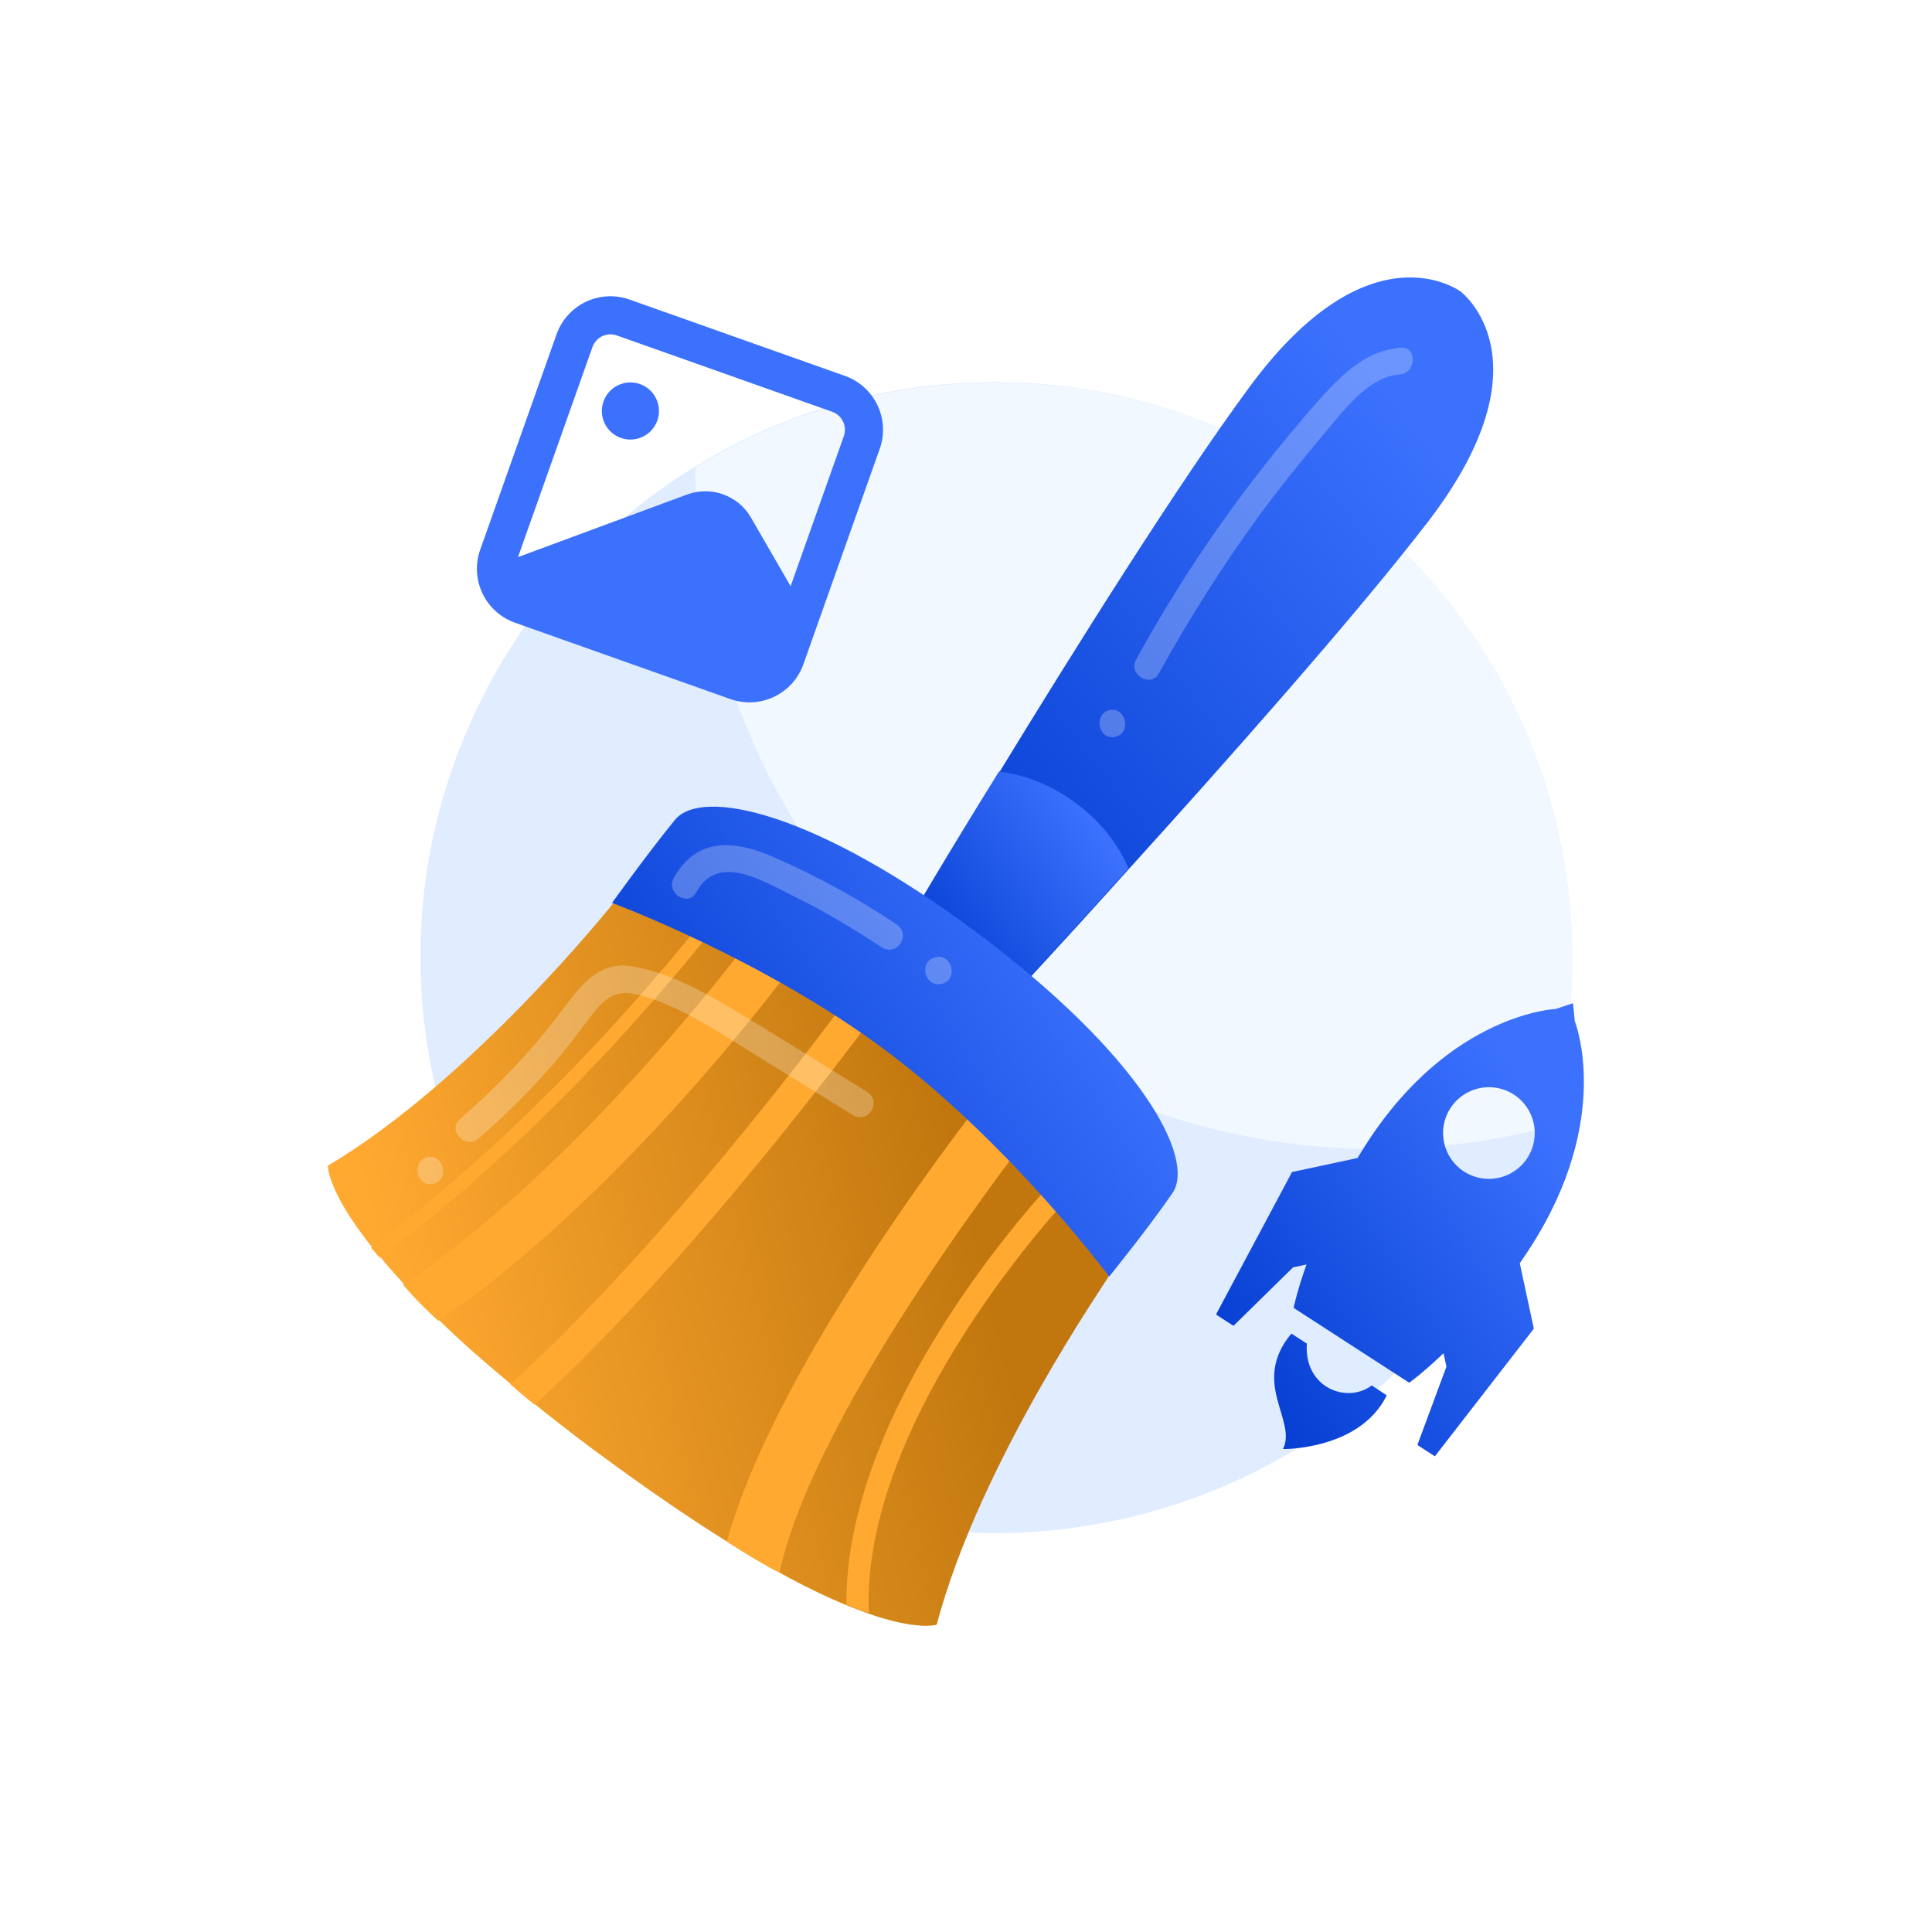 <svg width="68" height="68" viewBox="0 0 68 68" fill="none" xmlns="http://www.w3.org/2000/svg">
<g clip-path="url(#clip0)" filter="url(#filter0_d)">
<rect x="8" y="8" width="52" height="52" rx="8.432" fill="white"/>
<path d="M54.75 28.881C55.282 31.044 55.442 33.206 55.273 35.294C55.151 36.812 54.86 38.279 54.431 39.687C52.391 46.266 47.069 51.606 39.907 53.368C29.03 56.043 18.065 49.408 15.39 38.532C14.275 34 14.774 29.474 16.527 25.509C18.155 21.791 20.905 18.602 24.463 16.425C26.212 15.344 28.15 14.526 30.226 14.015C41.087 11.405 52.081 18.034 54.75 28.881Z" fill="#E0ECFF"/>
<path d="M54.75 28.88C55.282 31.044 55.442 33.206 55.273 35.294C55.151 36.812 54.86 38.279 54.432 39.687C54.344 39.708 54.285 39.723 54.198 39.744C41.334 42.909 28.328 35.039 25.164 22.175C24.689 20.245 24.47 18.346 24.47 16.454C26.219 15.373 28.157 14.555 30.233 14.044C41.087 11.405 52.082 18.034 54.75 28.88Z" fill="#F2F8FF"/>
<path d="M51.408 10.261C51.408 10.261 48.212 7.854 43.962 13.643C41.474 17.015 37.778 22.916 35.17 27.185C33.304 30.187 31.995 32.431 31.995 32.431L34.044 33.446L35.6 35.11C35.6 35.11 37.367 33.218 39.728 30.591C43.094 26.879 47.707 21.683 50.268 18.355C54.634 12.661 51.408 10.261 51.408 10.261Z" fill="url(#paint0_linear)"/>
<path d="M37.888 28.283C36.861 27.512 35.898 27.253 35.161 27.155C33.295 30.157 31.987 32.401 31.987 32.401L34.035 33.416L35.591 35.08C35.591 35.08 37.358 33.188 39.72 30.561C39.43 29.888 38.915 29.053 37.888 28.283Z" fill="url(#paint1_linear)"/>
<path d="M32.969 57.183C32.969 57.183 32.311 57.407 30.546 56.787C30.306 56.691 30.036 56.602 29.759 56.484C29.103 56.212 28.33 55.843 27.434 55.351C26.865 55.057 26.246 54.682 25.583 54.256C24.228 53.411 22.662 52.339 20.841 50.988C20.121 50.453 19.429 49.91 18.81 49.411C18.504 49.176 18.228 48.934 17.951 48.692C16.976 47.878 16.146 47.151 15.448 46.455C14.967 46.015 14.553 45.59 14.204 45.18C13.905 44.85 13.607 44.52 13.382 44.235C13.288 44.103 13.164 43.978 13.077 43.876C11.507 41.906 11.539 41.029 11.539 41.029C16.626 38.011 21.578 31.8 21.578 31.8L24.124 30.554L32.372 35.595L39.525 42.114L39.033 44.901C39.047 44.96 34.495 51.412 32.969 57.183Z" fill="url(#paint2_linear)"/>
<path d="M25.161 32.624C20.326 38.682 15.799 42.462 13.36 44.271C13.266 44.139 13.142 44.014 13.055 43.912C15.464 42.11 19.969 38.366 24.782 32.345L25.161 32.624Z" fill="#FFA931"/>
<path d="M27.435 55.351C26.867 55.057 26.248 54.682 25.585 54.256C27.369 47.771 34.567 38.714 34.897 38.292L36.514 39.569C36.425 39.714 28.729 49.39 27.435 55.351Z" fill="#FFA931"/>
<path d="M30.577 56.779C30.336 56.684 30.066 56.595 29.789 56.477C29.743 49.357 36.752 41.928 37.068 41.571L37.635 42.114C37.54 42.23 30.303 49.87 30.577 56.779Z" fill="#FFA931"/>
<path d="M18.818 49.439C18.512 49.204 18.236 48.962 17.959 48.72C23.645 43.601 29.818 35.168 29.884 35.059L30.787 35.705C30.692 35.821 24.57 44.211 18.818 49.439Z" fill="#FFA931"/>
<path d="M15.425 46.491C14.944 46.051 14.53 45.626 14.181 45.215C20.63 40.931 26.62 32.761 26.693 32.681L28.121 33.694C27.82 34.109 22.014 42.017 15.425 46.491Z" fill="#FFA931"/>
<path d="M41.264 41.997C42.108 40.766 40.129 37.129 34.427 32.858C28.725 28.586 24.727 27.709 23.766 28.845C22.812 30.01 21.542 31.779 21.542 31.779C21.542 31.779 26.931 33.772 31.271 37.045C35.611 40.318 39.04 44.931 39.04 44.931C39.04 44.931 40.419 43.228 41.264 41.997Z" fill="url(#paint3_linear)"/>
<g opacity="0.5">
<path opacity="0.5" d="M31.559 32.539C30.145 31.584 28.644 30.775 27.084 30.105C25.772 29.56 24.487 29.504 23.715 30.903C23.413 31.442 24.251 31.949 24.516 31.388C25.288 29.989 26.913 31.046 27.97 31.561C29.026 32.077 30.046 32.694 31.044 33.348C31.591 33.678 32.076 32.877 31.559 32.539Z" fill="white"/>
</g>
<g opacity="0.5">
<path opacity="0.5" d="M33.156 34.627C33.741 34.483 33.511 33.548 32.926 33.691C32.312 33.842 32.542 34.778 33.156 34.627Z" fill="white"/>
</g>
<g opacity="0.5">
<path opacity="0.5" d="M30.528 38.436C29.064 37.525 27.599 36.614 26.142 35.733C24.94 35.005 23.672 34.263 22.278 34.017C20.979 33.778 20.318 34.871 19.636 35.752C18.63 37.084 17.465 38.27 16.19 39.39C15.728 39.783 16.397 40.486 16.852 40.064C17.848 39.199 18.794 38.253 19.659 37.234C20.041 36.768 20.415 36.273 20.789 35.778C21.398 34.977 21.786 34.789 22.727 35.084C24.003 35.483 25.147 36.225 26.247 36.916C27.493 37.695 28.768 38.466 30.014 39.245C30.56 39.576 31.045 38.774 30.528 38.436Z" fill="white"/>
</g>
<g opacity="0.5">
<path opacity="0.5" d="M15.259 41.665C15.844 41.521 15.614 40.585 15.029 40.729C14.452 40.902 14.675 41.808 15.259 41.665Z" fill="white"/>
</g>
<g opacity="0.5">
<path opacity="0.5" d="M49.291 12.239C48.107 12.345 47.33 13.094 46.546 13.938C45.746 14.848 44.954 15.787 44.228 16.741C42.65 18.772 41.232 20.95 39.99 23.209C39.688 23.748 40.519 24.226 40.791 23.694C41.865 21.756 43.047 19.883 44.347 18.107C45.022 17.196 45.733 16.308 46.452 15.449C47.178 14.619 48.06 13.286 49.243 13.181C49.857 13.154 49.897 12.183 49.291 12.239Z" fill="white"/>
</g>
<g opacity="0.5">
<path opacity="0.5" d="M39.264 25.931C39.849 25.787 39.619 24.851 39.034 24.995C38.457 25.168 38.68 26.075 39.264 25.931Z" fill="white"/>
</g>
<path d="M29.739 13.23L22.157 10.543C21.654 10.364 21.101 10.393 20.619 10.623C20.138 10.852 19.767 11.264 19.589 11.766L16.901 19.349C16.723 19.852 16.752 20.405 16.981 20.887C17.211 21.368 17.622 21.739 18.125 21.917L25.708 24.605C26.211 24.783 26.764 24.754 27.245 24.525C27.727 24.295 28.098 23.884 28.276 23.381L30.963 15.798C31.142 15.295 31.113 14.742 30.883 14.261C30.654 13.779 30.242 13.408 29.739 13.23ZM21.709 11.806L29.292 14.494C29.459 14.553 29.596 14.677 29.673 14.838C29.749 14.998 29.759 15.182 29.7 15.35L27.827 20.633L26.416 18.191C26.195 17.822 25.851 17.542 25.446 17.398C25.04 17.254 24.597 17.256 24.192 17.402L18.232 19.608L20.853 12.214C20.912 12.047 21.036 11.91 21.196 11.833C21.357 11.757 21.541 11.747 21.709 11.806Z" fill="#3B71FD"/>
<path d="M21.852 15.413C22.376 15.599 22.95 15.325 23.136 14.801C23.322 14.278 23.047 13.703 22.524 13.518C22.001 13.332 21.426 13.606 21.24 14.13C21.055 14.653 21.329 15.228 21.852 15.413Z" fill="#3B71FD"/>
<path d="M53.492 44.461C53.61 44.29 53.728 44.115 53.845 43.934C56.804 39.367 55.427 35.941 55.427 35.941L55.365 35.309L54.763 35.511C54.763 35.511 51.074 35.656 48.116 40.222C47.999 40.403 47.887 40.582 47.78 40.759L45.475 41.252L42.799 46.267L43.414 46.665L45.512 44.606L45.985 44.505C45.648 45.45 45.531 46.033 45.531 46.033L49.6 48.668C49.6 48.668 50.083 48.323 50.808 47.629L50.909 48.102L49.887 50.859L50.503 51.257L53.986 46.765L53.492 44.461ZM51.527 41.233C50.779 40.749 50.566 39.75 51.051 39.002C51.535 38.254 52.534 38.04 53.282 38.525C54.03 39.01 54.243 40.01 53.759 40.756C53.274 41.505 52.275 41.718 51.527 41.233ZM45.452 46.937C44.008 48.675 45.668 49.997 45.155 51.002C45.155 51.002 47.858 51.042 48.81 49.112L48.281 48.762C47.417 49.419 45.891 48.852 45.996 47.289L45.452 46.937Z" fill="url(#paint4_linear)"/>
</g>
<defs>
<filter id="filter0_d" x="0.844" y="0.844" width="66.312" height="66.312" filterUnits="userSpaceOnUse" color-interpolation-filters="sRGB">
<feFlood flood-opacity="0" result="BackgroundImageFix"/>
<feColorMatrix in="SourceAlpha" type="matrix" values="0 0 0 0 0 0 0 0 0 0 0 0 0 0 0 0 0 0 127 0"/>
<feOffset/>
<feGaussianBlur stdDeviation="3.578"/>
<feColorMatrix type="matrix" values="0 0 0 0 0.609 0 0 0 0 0.546 0 0 0 0 1 0 0 0 0.25 0"/>
<feBlend mode="normal" in2="BackgroundImageFix" result="effect1_dropShadow"/>
<feBlend mode="normal" in="SourceGraphic" in2="effect1_dropShadow" result="shape"/>
</filter>
<linearGradient id="paint0_linear" x1="34.02" y1="34.296" x2="53.173" y2="19.369" gradientUnits="userSpaceOnUse">
<stop stop-color="#033CD0"/>
<stop offset="1" stop-color="#3B71FD"/>
</linearGradient>
<linearGradient id="paint1_linear" x1="33.187" y1="35.233" x2="39.676" y2="30.632" gradientUnits="userSpaceOnUse">
<stop stop-color="#033CD0"/>
<stop offset="1" stop-color="#3B71FD"/>
</linearGradient>
<linearGradient id="paint2_linear" x1="14.144" y1="47.477" x2="34.205" y2="42.542" gradientUnits="userSpaceOnUse">
<stop stop-color="#FFA931"/>
<stop offset="1" stop-color="#C1770E"/>
</linearGradient>
<linearGradient id="paint3_linear" x1="26.359" y1="46.955" x2="41.049" y2="37.561" gradientUnits="userSpaceOnUse">
<stop stop-color="#033CD0"/>
<stop offset="1" stop-color="#3B71FD"/>
</linearGradient>
<linearGradient id="paint4_linear" x1="44.866" y1="51.648" x2="57.104" y2="43.635" gradientUnits="userSpaceOnUse">
<stop stop-color="#033CD0"/>
<stop offset="1" stop-color="#3B71FD"/>
</linearGradient>
<clipPath id="clip0">
<rect width="52" height="52" fill="white" transform="translate(8 8)"/>
</clipPath>
</defs>
</svg>
